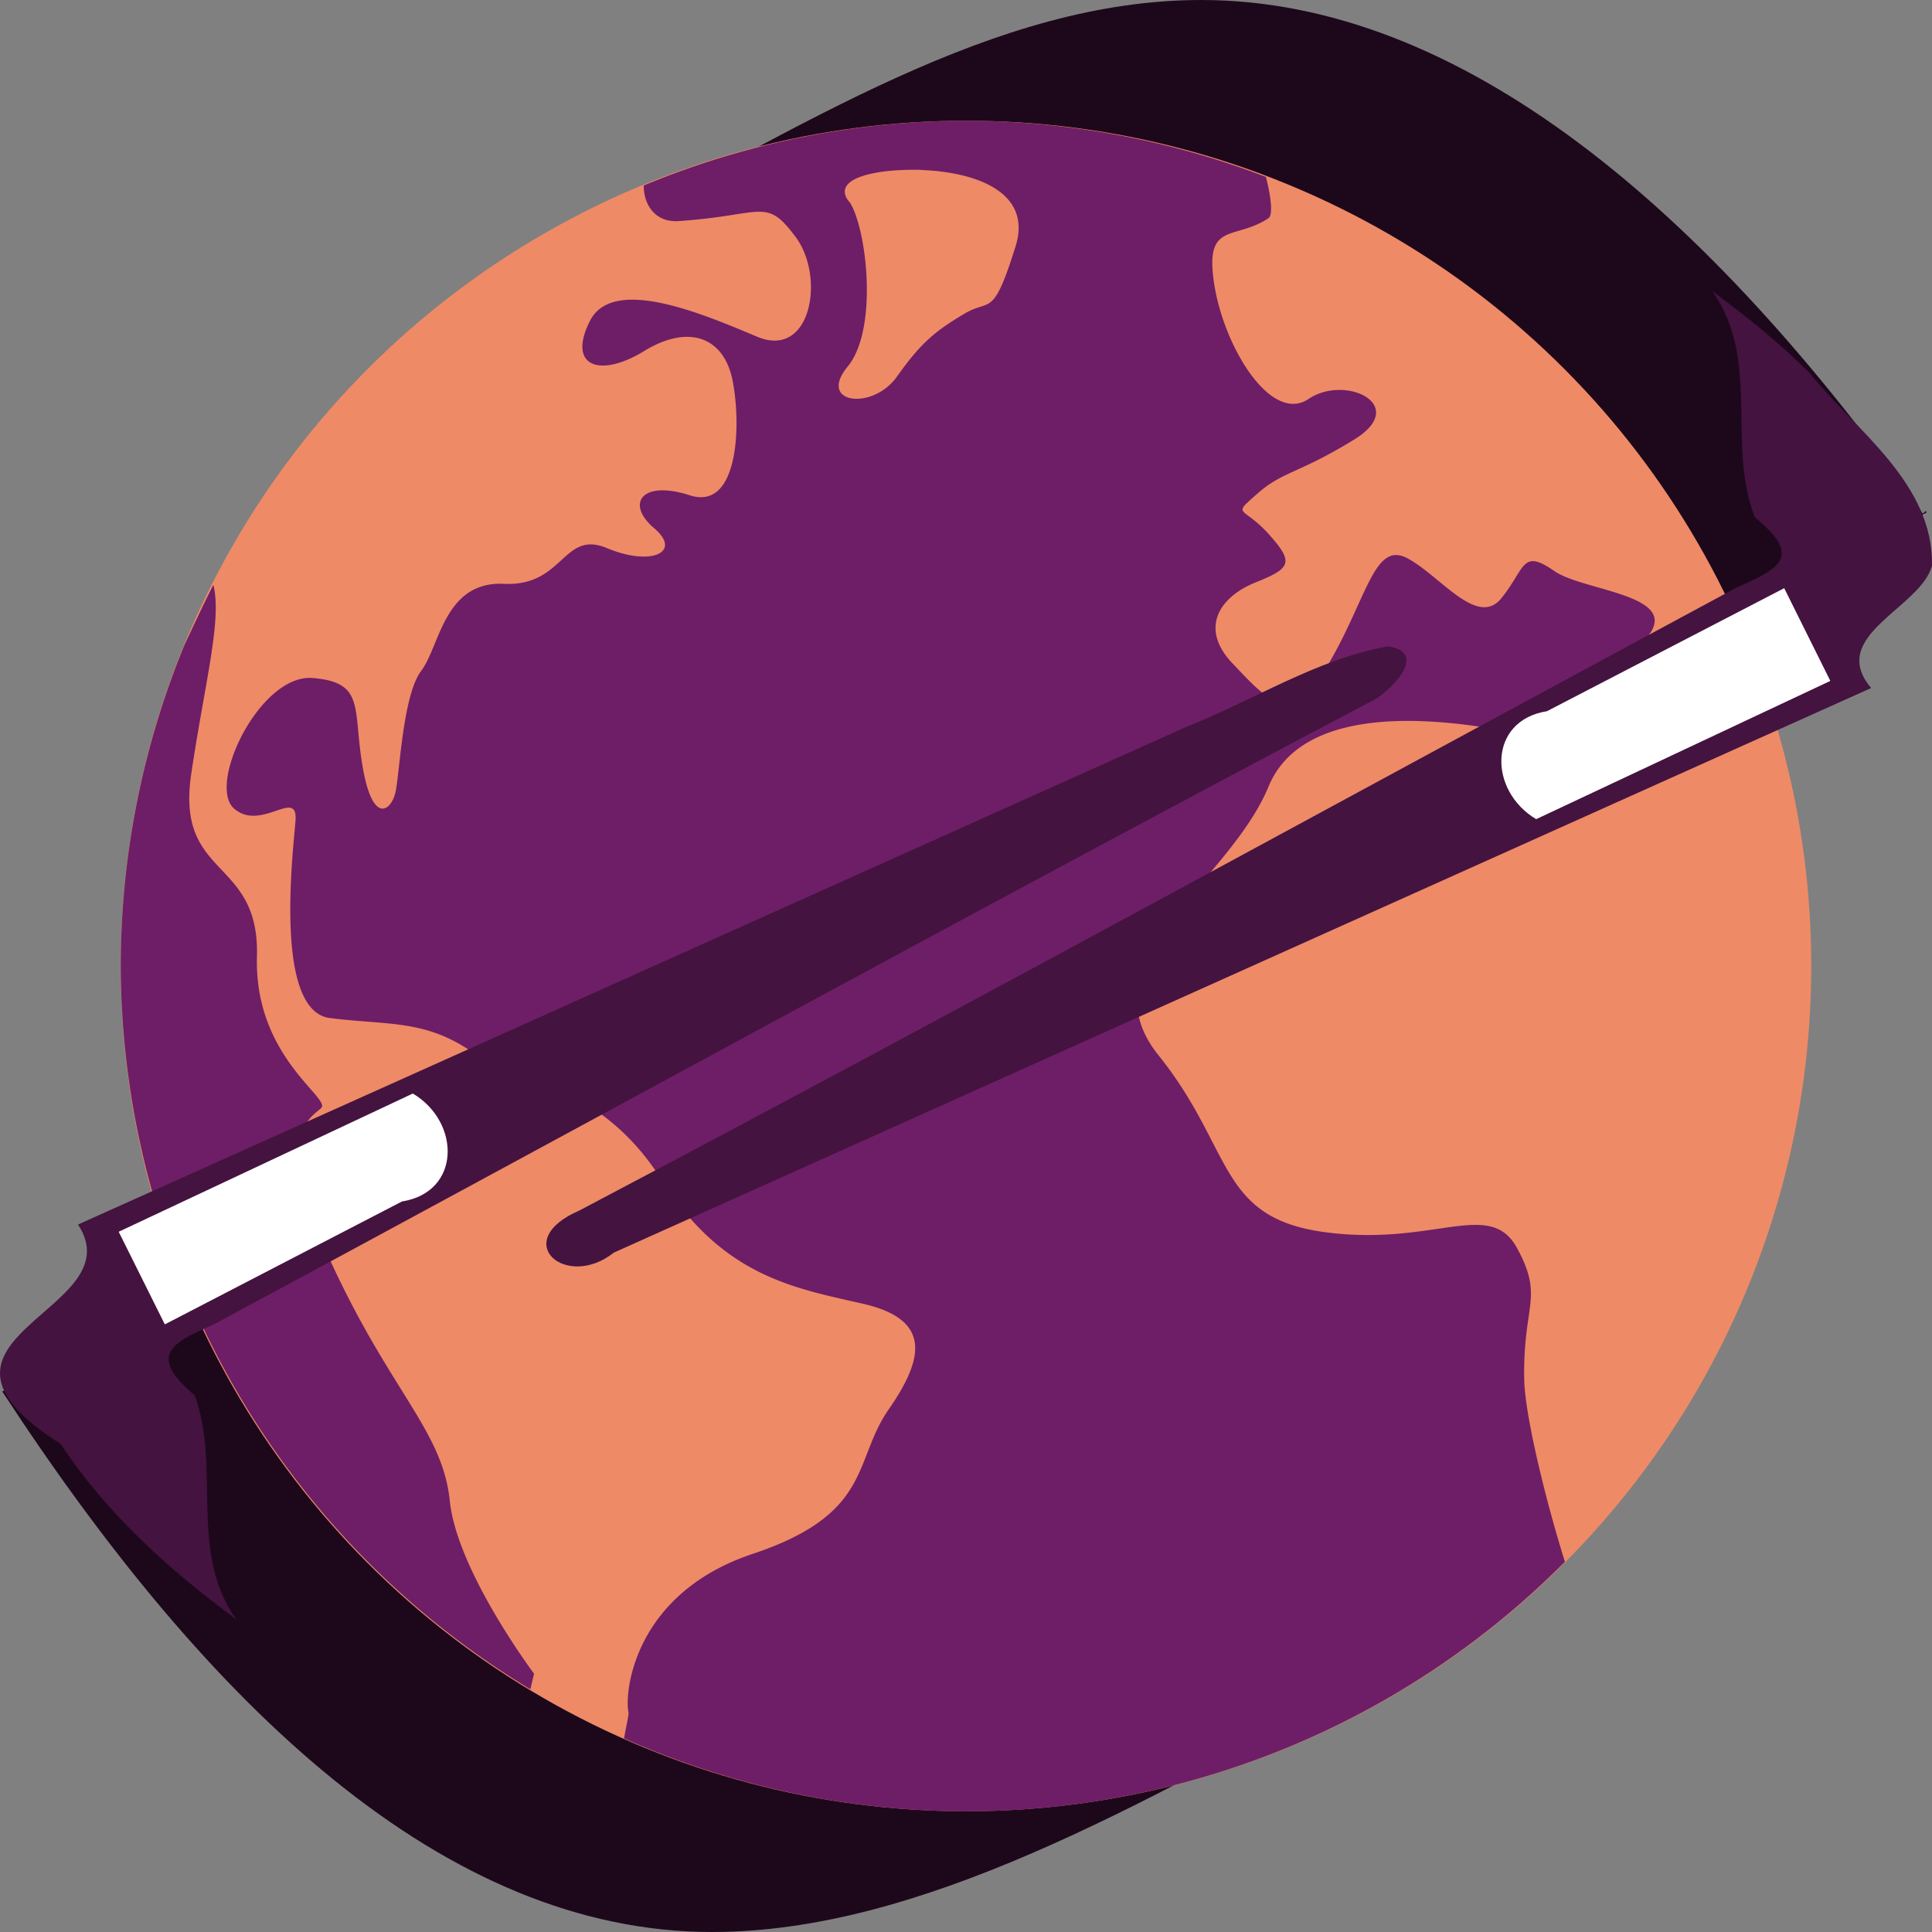 <svg xmlns="http://www.w3.org/2000/svg" width="16" height="16" version="1.1">
 <rect width="100%" height="100%" fill="#808080" stroke="none"/>
 <path style="fill:#1d081b" d="M 4.753,2.046 7.516,7.472 0.019,11.524 C 1.726,14.14 3.684,16 5.896,16 7.603,16 9.399,14.979 11.43,13.86 L 8.393,8.444 15.956,4.243 c -0.013,-0.031 -0.026,0.03 -0.04,0 C 14.15,1.756 12.11,0 9.948,0 8.252,0 6.659,1.027 4.753,2.046 Z"/>
 <circle style="fill:#ef8a67" cx="8" cy="8" r="7"/>
 <path style="fill:#6e1e66" d="M 8,1 A 7,7 0 0 0 5.331,1.536 C 5.33,1.692 5.424,1.844 5.619,1.831 6.328,1.783 6.34,1.63 6.588,1.961 6.837,2.293 6.718,2.978 6.269,2.788 5.819,2.599 5.074,2.28 4.885,2.659 4.695,3.037 4.968,3.132 5.335,2.907 5.702,2.682 5.997,2.789 6.068,3.156 6.139,3.523 6.116,4.232 5.713,4.102 5.311,3.972 5.18,4.173 5.417,4.374 5.653,4.574 5.393,4.693 5.026,4.539 4.66,4.386 4.671,4.859 4.174,4.835 3.677,4.811 3.642,5.355 3.488,5.556 3.335,5.757 3.31,6.408 3.275,6.562 3.239,6.716 3.086,6.834 3.003,6.349 2.92,5.864 3.027,5.651 2.589,5.615 2.152,5.58 1.713,6.499 1.938,6.696 2.163,6.893 2.47,6.515 2.447,6.799 c -0.023,0.284 -0.177,1.573 0.285,1.632 0.461,0.059 0.769,0.012 1.148,0.261 0.379,0.249 1.088,0.271 1.597,1.076 0.509,0.804 1.101,0.899 1.669,1.029 0.568,0.13 0.509,0.45 0.213,0.876 -0.296,0.426 -0.13,0.863 -1.124,1.195 -0.994,0.331 -1.065,1.16 -1.03,1.313 0.004,0.016 -0.021,0.124 -0.037,0.216 a 7,7 0 0 0 2.833,0.604 7,7 0 0 0 4.959,-2.067 c -0.16,-0.51 -0.331,-1.211 -0.337,-1.509 -0.012,-0.627 0.166,-0.674 -0.059,-1.088 C 12.339,9.922 11.877,10.324 10.978,10.205 10.079,10.087 10.221,9.52 9.594,8.739 8.967,7.958 10.174,7.319 10.505,6.515 10.786,5.834 11.856,5.95 12.374,6.037 l 0.953,-0.493 c 0.047,-0.038 0.09,-0.076 0.148,-0.118 C 14.149,4.929 13.144,4.918 12.872,4.729 12.6,4.54 12.635,4.705 12.434,4.954 12.233,5.202 11.925,4.764 11.653,4.622 c -0.272,-0.142 -0.331,0.331 -0.65,0.875 -0.319,0.544 -0.509,0.296 -0.793,0 C 9.926,5.201 10.103,4.941 10.399,4.823 10.694,4.705 10.718,4.658 10.505,4.421 10.292,4.185 10.197,4.279 10.411,4.09 10.624,3.901 10.754,3.924 11.215,3.64 11.677,3.356 11.144,3.097 10.837,3.304 10.529,3.511 10.139,2.883 10.056,2.355 9.973,1.827 10.221,1.996 10.505,1.807 c 0.04,-0.027 0.019,-0.186 -0.021,-0.342 A 7,7 0 0 0 8,1 Z M 7.632,1.408 C 8.062,1.424 8.555,1.581 8.41,2.042 8.221,2.646 8.203,2.468 7.985,2.599 7.749,2.74 7.629,2.835 7.428,3.119 7.227,3.403 6.766,3.344 7.02,3.036 7.274,2.728 7.18,1.901 7.038,1.676 c 0,0 -0.189,-0.178 0.237,-0.249 0.053,-0.009 0.114,-0.015 0.179,-0.018 0.057,-0.003 0.117,-0.004 0.179,-0.002 z M 1.767,4.844 C 1.684,5.005 1.606,5.175 1.527,5.343 A 7,7 0 0 0 1,8 7,7 0 0 0 1.305,10.021 L 2.479,9.485 C 2.5,9.277 2.616,9.22 2.66,9.176 2.743,9.093 2.104,8.75 2.128,7.922 2.151,7.094 1.453,7.284 1.584,6.408 1.695,5.657 1.84,5.134 1.767,4.844 Z m 0.918,5.478 -1.048,0.561 -0.049,-0.096 a 7,7 0 0 0 2.804,3.203 l 0.031,-0.129 c 0,0 -0.639,-0.852 -0.698,-1.431 -0.059,-0.579 -0.486,-0.899 -0.983,-1.976 -0.021,-0.047 -0.039,-0.089 -0.057,-0.132 z"/>
 <path style="fill:#ffffff;fill-rule:evenodd" d="M 3.64,8.879 0.883,10.15 1.39,11.039 4.027,9.641 Z"/>
 <path style="fill:#ffffff;fill-rule:evenodd" d="m 12.525,6.945 2.758,-1.271 -0.507,-0.89 -2.637,1.398 z"/>
 <path style="fill:#441340;fill-rule:evenodd" d="m 14.181,2.412 c 0.404,0.57 0.115,1.262 0.351,1.87 0.391,0.322 0.222,0.422 -0.147,0.582 -3.195,1.72 -6.376,3.468 -9.585,5.16 -0.585,0.252 -0.116,0.666 0.283,0.35 L 15.496,5.698 C 15.128,5.262 15.91,5.036 16,4.683 16.011,3.999 15.371,3.569 14.983,3.085 14.735,2.839 14.463,2.619 14.181,2.412 Z m 0.595,2.459 0.382,0.768 -2.436,1.145 C 12.323,6.546 12.324,5.967 12.811,5.89 Z M 11.492,5.353 C 10.904,5.459 10.383,5.799 9.828,6.018 l -9.182,4.123 C 1.121,10.861 -0.898,11.074 0.504,11.959 0.88,12.534 1.406,13.005 1.956,13.41 1.556,12.845 1.835,12.161 1.612,11.556 1.23,11.229 1.402,11.127 1.769,10.969 4.96,9.251 8.137,7.506 11.342,5.815 11.491,5.753 11.854,5.402 11.492,5.353 Z M 3.419,9.056 C 3.818,9.295 3.817,9.873 3.329,9.95 L 1.365,10.968 0.983,10.201 Z"/>
</svg>
